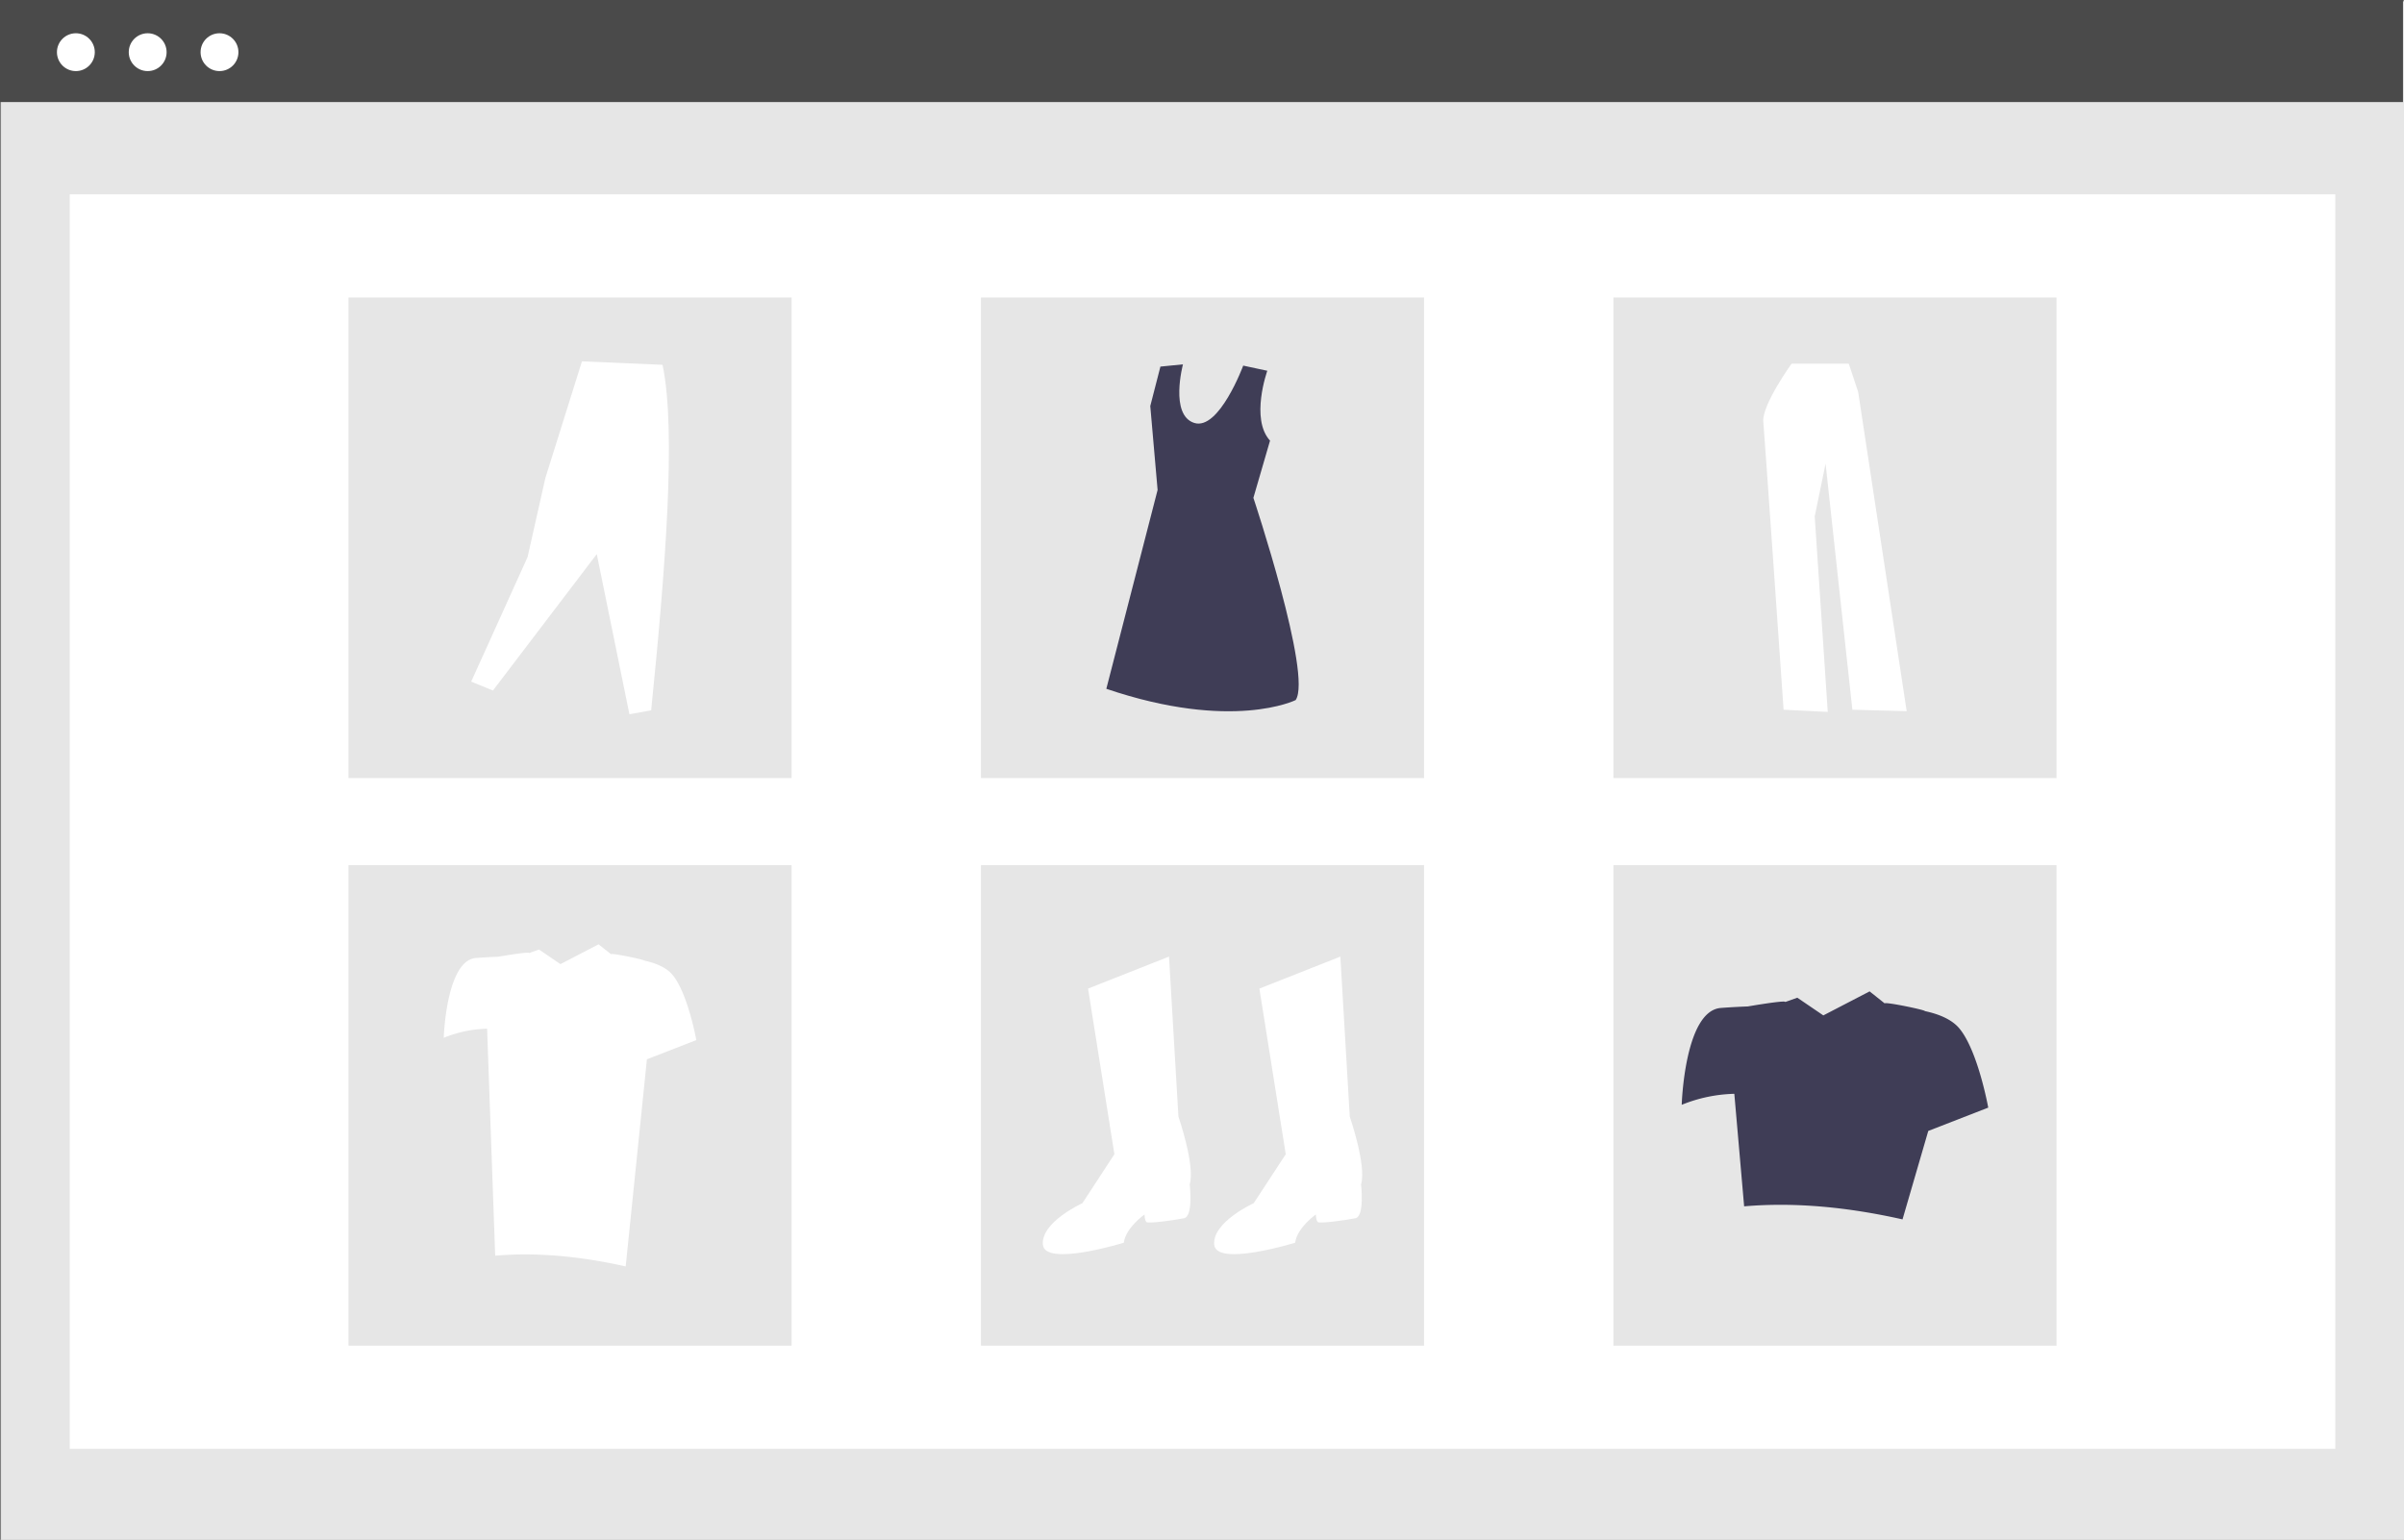 <svg xmlns="http://www.w3.org/2000/svg" width="1119.453" height="717.276" viewBox="0 0 1119.453 717.276">
  <rect x="0" y="0" width="1119.453" height="717.276" fill="#808080" stroke="none"/>
  <g id="Group_12" data-name="Group 12" transform="translate(-1920 -1279)">
    <rect id="Rectangle_13" data-name="Rectangle 13" width="1118.975" height="716.642" transform="translate(1920.478 1279.634)" fill="#e6e6e6"/>
    <rect id="Rectangle_14" data-name="Rectangle 14" width="1054.982" height="584.36" transform="translate(1952.475 1369.519)" fill="#fff"/>
    <path id="Path_85" data-name="Path 85" d="M0,0H1118.975V47.538H0Z" transform="translate(1920 1279)" fill="#4a4a4a"/>
    <circle id="Ellipse_6" data-name="Ellipse 6" cx="8.811" cy="8.811" r="8.811" transform="translate(1946.516 1294.493)" fill="#fff"/>
    <circle id="Ellipse_7" data-name="Ellipse 7" cx="8.811" cy="8.811" r="8.811" transform="translate(1979.959 1294.493)" fill="#fff"/>
    <circle id="Ellipse_8" data-name="Ellipse 8" cx="8.811" cy="8.811" r="8.811" transform="translate(2013.403 1294.493)" fill="#fff"/>
    <rect id="Rectangle_16" data-name="Rectangle 16" width="206.339" height="223.859" transform="translate(2082.278 1417.583)" fill="#e6e6e6"/>
    <rect id="Rectangle_17" data-name="Rectangle 17" width="206.339" height="223.859" transform="translate(2376.793 1417.583)" fill="#e6e6e6"/>
    <rect id="Rectangle_18" data-name="Rectangle 18" width="206.339" height="223.859" transform="translate(2671.309 1417.583)" fill="#e6e6e6"/>
    <rect id="Rectangle_19" data-name="Rectangle 19" width="206.339" height="223.859" transform="translate(2082.278 1681.961)" fill="#e6e6e6"/>
    <rect id="Rectangle_20" data-name="Rectangle 20" width="206.339" height="223.859" transform="translate(2376.793 1681.961)" fill="#e6e6e6"/>
    <rect id="Rectangle_21" data-name="Rectangle 21" width="206.339" height="223.859" transform="translate(2671.309 1681.961)" fill="#e6e6e6"/>
    <path id="Path_32" data-name="Path 32" d="M462.358,401.905l37.7-14.9,4.384,74.524s7.891,22.8,5.261,31.563c0,0,1.754,14.9-2.63,15.782s-16.658,2.63-17.535,1.753-.877-3.507-.877-3.507-8.768,6.137-9.644,13.151c0,0-36.824,11.4-37.7.877s18.412-19.289,18.412-19.289l14.9-22.8Z" transform="translate(1964.308 1337.589)" fill="#fff"/>
    <path id="Path_33" data-name="Path 33" d="M508.328,401.905l37.7-14.9,4.384,74.524s7.891,22.8,5.261,31.563c0,0,1.753,14.9-2.63,15.782s-16.658,2.63-17.535,1.753-.877-3.507-.877-3.507-8.768,6.137-9.644,13.151c0,0-36.824,11.4-37.7.877S505.7,501.855,505.7,501.855l14.9-22.8Z" transform="translate(1998.122 1337.589)" fill="#fff"/>
    <path id="Path_34" data-name="Path 34" d="M533.294,231.042s-8.028,22.43,1.273,32.545l-7.754,26.646s27.551,82.652,19.679,94.2c0,0-29.387,14.694-88.162-5.248l23.877-92.622-3.411-39.1L483.52,229.1l10.5-1.05s-6.3,23.615,5.248,27.288,22.808-26.7,22.808-26.7Z" transform="translate(1976.844 1220.666)" fill="#3f3d56"/>
    <path id="Path_35" data-name="Path 35" d="M287.921,376.435l10.13,4.144L346.4,317.035l15.2,74.6,10.13-1.842c6.5-64.311,11.8-129.909,5.3-160.934l-37.528-1.612-17.037,54.335-8.288,36.837Z" transform="translate(1851.494 1220.075)" fill="#fff"/>
    <path id="Path_36" data-name="Path 36" d="M647.762,227.875s-13.825,19.221-13.151,26.976,9.442,134.207,9.442,134.207l20.569,1.012-6.07-91.045,5.058-24.616,12.477,114.649,25.29.674L678.785,241.026,674.4,227.875Z" transform="translate(2106.496 1220.539)" fill="#fff"/>
    <path id="Path_37" data-name="Path 37" d="M742,413.6c-3.671-4.405-9.981-6.787-16.041-8.074.182-.551-18.429-4.395-18.74-3.6l-7.014-5.587-21.547,11.19-12.11-8.243-5.625,2c.229-.992-17.462,2.072-17.462,2.072-3.379.122-7.7.333-12.527.7-16.92,1.3-18.222,45.121-18.222,45.121a69.163,69.163,0,0,1,24.495-5.128l4.573,52.419c23.522-2.018,48.192.33,73.755,6.074l11.99-41.2,27.924-10.859S750.673,424.01,742,413.6Z" transform="translate(2090.402 1344.455)" fill="#3f3d56"/>
    <path id="Path_38" data-name="Path 38" d="M387.091,397.93c-3.025-3.63-8.224-5.592-13.217-6.653.15-.454-15.185-3.621-15.441-2.968l-5.779-4.6-17.754,9.22-9.978-6.792-4.635,1.645c.189-.817-14.388,1.707-14.388,1.707-2.784.1-6.341.274-10.322.581-13.942,1.072-15.014,37.178-15.014,37.178a56.993,56.993,0,0,1,20.183-4.226l3.768,105.722c19.381-1.662,39.708.272,60.771,5l9.879-96.481,23.009-8.948S394.24,406.51,387.091,397.93Z" transform="translate(1846.08 1335.166)" fill="#fff"/>
  </g>
</svg>
